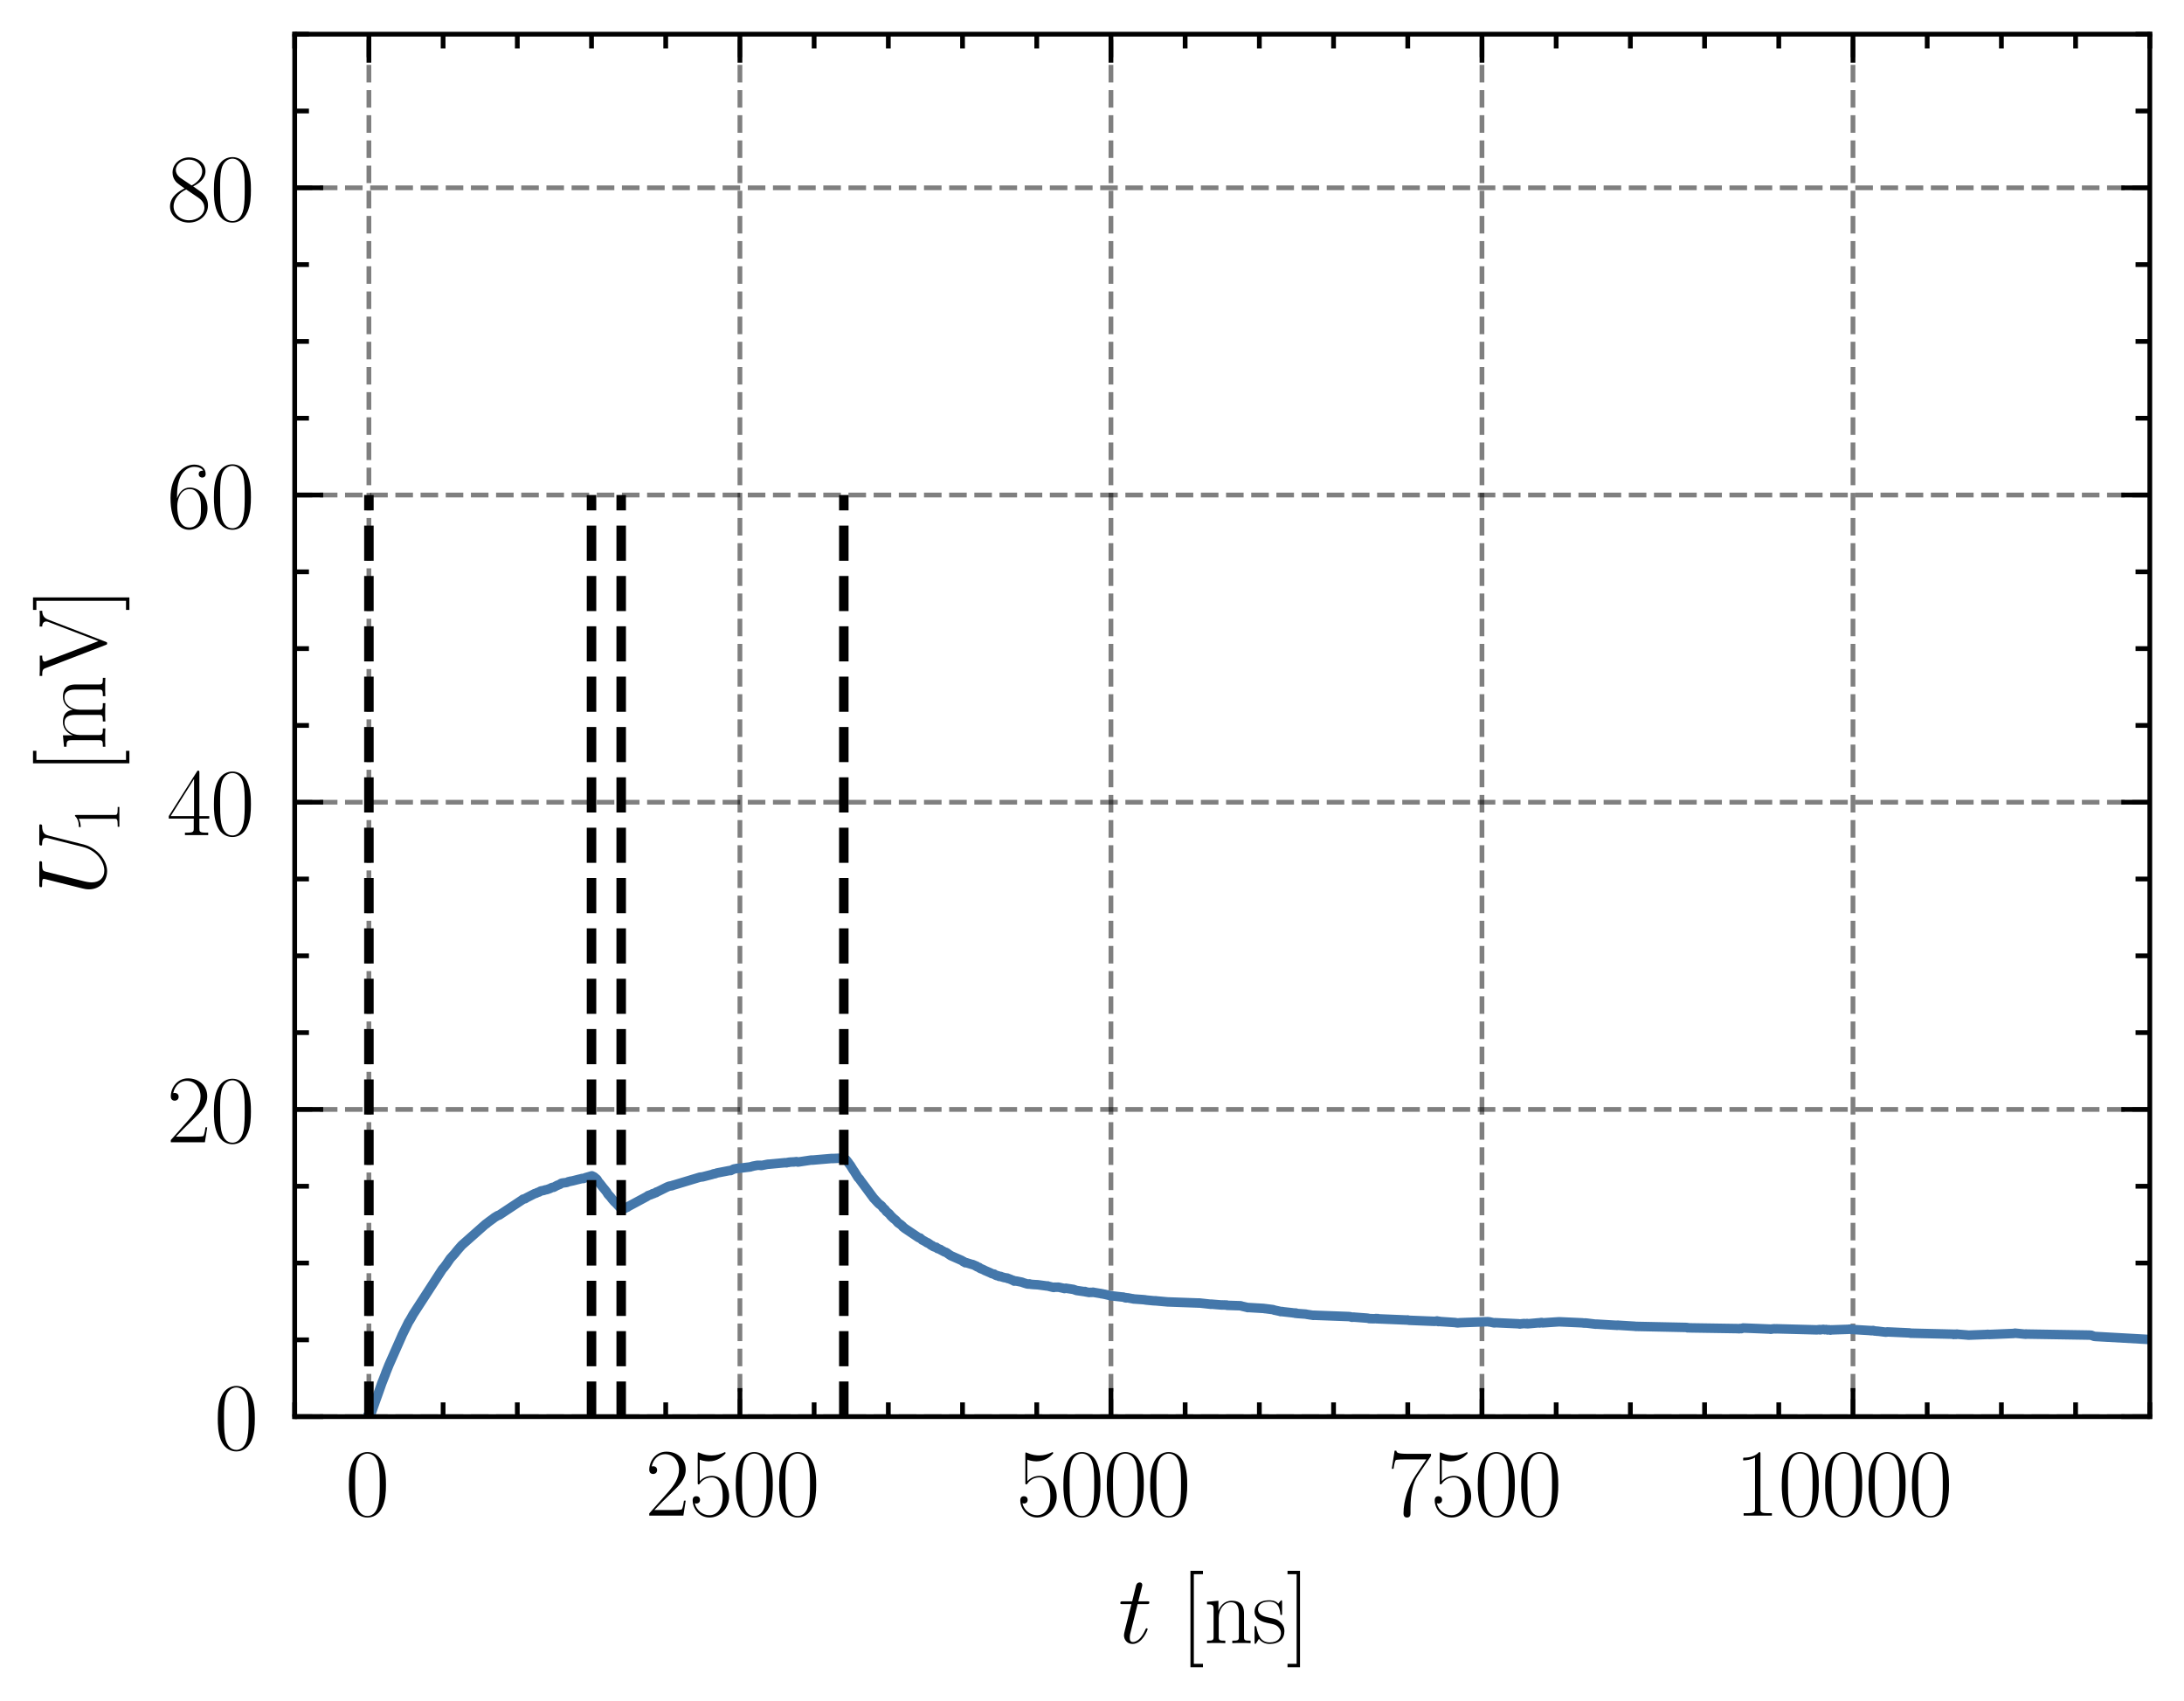 <?xml version="1.0" encoding="utf-8" standalone="no"?>
<!DOCTYPE svg PUBLIC "-//W3C//DTD SVG 1.1//EN"
  "http://www.w3.org/Graphics/SVG/1.1/DTD/svg11.dtd">
<svg xmlns:xlink="http://www.w3.org/1999/xlink" width="229.925pt" height="179.048pt" viewBox="0 0 229.925 179.048" xmlns="http://www.w3.org/2000/svg" version="1.1">
 <defs>
  <style type="text/css">*{stroke-linejoin: round; stroke-linecap: butt}</style>
 </defs>
 <g id="figure_1">
  <g id="patch_1">
   <path d="M 0 179.048 
L 229.925 179.048 
L 229.925 0 
L 0 0 
L 0 179.048 
z
" style="fill: none"/>
  </g>
  <g id="axes_1">
   <g id="patch_2">
    <path d="M 31.025 149.13 
L 226.325 149.13 
L 226.325 3.6 
L 31.025 3.6 
L 31.025 149.13 
z
" style="fill: none"/>
   </g>
   <g id="matplotlib.axis_1">
    <g id="xtick_1">
     <g id="line2d_1">
      <path d="M 38.837 149.13 
L 38.837 3.6 
" clip-path="url(#pae82a6e3d6)" style="fill: none; stroke-dasharray: 1.85,0.8; stroke-dashoffset: 0; stroke: #000000; stroke-opacity: 0.5; stroke-width: 0.5"/>
     </g>
     <g id="line2d_2">
      <defs>
       <path id="m2b0562e95d" d="M 0 0 
L 0 -3 
" style="stroke: #000000; stroke-width: 0.5"/>
      </defs>
      <g>
       <use xlink:href="#m2b0562e95d" x="38.837" y="149.13" style="stroke: #000000; stroke-width: 0.5"/>
      </g>
     </g>
     <g id="line2d_3">
      <defs>
       <path id="mf477c17242" d="M 0 0 
L 0 3 
" style="stroke: #000000; stroke-width: 0.5"/>
      </defs>
      <g>
       <use xlink:href="#mf477c17242" x="38.837" y="3.6" style="stroke: #000000; stroke-width: 0.5"/>
      </g>
     </g>
     <g id="text_1">
      <!-- $\mathdefault{0}$ -->
      <g transform="translate(36.347 159.548) scale(0.1 -0.1)">
       <defs>
        <path id="CMR17-30" d="M 2688 2025 
C 2688 2416 2682 3080 2413 3591 
C 2176 4039 1798 4198 1466 4198 
C 1158 4198 768 4058 525 3597 
C 269 3118 243 2524 243 2025 
C 243 1661 250 1106 448 619 
C 723 -39 1216 -128 1466 -128 
C 1760 -128 2208 -7 2470 600 
C 2662 1042 2688 1559 2688 2025 
z
M 1466 -26 
C 1056 -26 813 325 723 812 
C 653 1188 653 1738 653 2096 
C 653 2588 653 2997 736 3387 
C 858 3929 1216 4096 1466 4096 
C 1728 4096 2067 3923 2189 3400 
C 2272 3036 2278 2607 2278 2096 
C 2278 1680 2278 1169 2202 792 
C 2067 95 1690 -26 1466 -26 
z
" transform="scale(0.016)"/>
       </defs>
       <use xlink:href="#CMR17-30" transform="scale(0.996)"/>
      </g>
     </g>
    </g>
    <g id="xtick_2">
     <g id="line2d_4">
      <path d="M 77.897 149.13 
L 77.897 3.6 
" clip-path="url(#pae82a6e3d6)" style="fill: none; stroke-dasharray: 1.85,0.8; stroke-dashoffset: 0; stroke: #000000; stroke-opacity: 0.5; stroke-width: 0.5"/>
     </g>
     <g id="line2d_5">
      <g>
       <use xlink:href="#m2b0562e95d" x="77.897" y="149.13" style="stroke: #000000; stroke-width: 0.5"/>
      </g>
     </g>
     <g id="line2d_6">
      <g>
       <use xlink:href="#mf477c17242" x="77.897" y="3.6" style="stroke: #000000; stroke-width: 0.5"/>
      </g>
     </g>
     <g id="text_2">
      <!-- $\mathdefault{2500}$ -->
      <g transform="translate(67.935 159.548) scale(0.1 -0.1)">
       <defs>
        <path id="CMR17-32" d="M 2669 989 
L 2554 989 
C 2490 536 2438 459 2413 420 
C 2381 369 1920 369 1830 369 
L 602 369 
C 832 619 1280 1072 1824 1597 
C 2214 1967 2669 2402 2669 3035 
C 2669 3790 2067 4224 1395 4224 
C 691 4224 262 3604 262 3030 
C 262 2780 448 2748 525 2748 
C 589 2748 781 2787 781 3010 
C 781 3207 614 3264 525 3264 
C 486 3264 448 3258 422 3245 
C 544 3790 915 4058 1306 4058 
C 1862 4058 2227 3617 2227 3035 
C 2227 2479 1901 2000 1536 1584 
L 262 146 
L 262 0 
L 2515 0 
L 2669 989 
z
" transform="scale(0.016)"/>
        <path id="CMR17-35" d="M 730 3692 
C 794 3666 1056 3584 1325 3584 
C 1920 3584 2246 3911 2432 4100 
C 2432 4157 2432 4192 2394 4192 
C 2387 4192 2374 4192 2323 4163 
C 2099 4058 1837 3973 1517 3973 
C 1325 3973 1037 3999 723 4139 
C 653 4171 640 4171 634 4171 
C 602 4171 595 4164 595 4037 
L 595 2203 
C 595 2089 595 2057 659 2057 
C 691 2057 704 2070 736 2114 
C 941 2401 1222 2522 1542 2522 
C 1766 2522 2246 2382 2246 1289 
C 2246 1085 2246 715 2054 421 
C 1894 159 1645 25 1370 25 
C 947 25 518 320 403 814 
C 429 807 480 795 506 795 
C 589 795 749 840 749 1038 
C 749 1210 627 1280 506 1280 
C 358 1280 262 1190 262 1011 
C 262 454 704 -128 1382 -128 
C 2042 -128 2669 440 2669 1264 
C 2669 2030 2170 2624 1549 2624 
C 1222 2624 947 2503 730 2274 
L 730 3692 
z
" transform="scale(0.016)"/>
       </defs>
       <use xlink:href="#CMR17-32" transform="scale(0.996)"/>
       <use xlink:href="#CMR17-35" transform="translate(45.69 0) scale(0.996)"/>
       <use xlink:href="#CMR17-30" transform="translate(91.381 0) scale(0.996)"/>
       <use xlink:href="#CMR17-30" transform="translate(137.071 0) scale(0.996)"/>
      </g>
     </g>
    </g>
    <g id="xtick_3">
     <g id="line2d_7">
      <path d="M 116.957 149.13 
L 116.957 3.6 
" clip-path="url(#pae82a6e3d6)" style="fill: none; stroke-dasharray: 1.85,0.8; stroke-dashoffset: 0; stroke: #000000; stroke-opacity: 0.5; stroke-width: 0.5"/>
     </g>
     <g id="line2d_8">
      <g>
       <use xlink:href="#m2b0562e95d" x="116.957" y="149.13" style="stroke: #000000; stroke-width: 0.5"/>
      </g>
     </g>
     <g id="line2d_9">
      <g>
       <use xlink:href="#mf477c17242" x="116.957" y="3.6" style="stroke: #000000; stroke-width: 0.5"/>
      </g>
     </g>
     <g id="text_3">
      <!-- $\mathdefault{5000}$ -->
      <g transform="translate(106.995 159.548) scale(0.1 -0.1)">
       <use xlink:href="#CMR17-35" transform="scale(0.996)"/>
       <use xlink:href="#CMR17-30" transform="translate(45.69 0) scale(0.996)"/>
       <use xlink:href="#CMR17-30" transform="translate(91.381 0) scale(0.996)"/>
       <use xlink:href="#CMR17-30" transform="translate(137.071 0) scale(0.996)"/>
      </g>
     </g>
    </g>
    <g id="xtick_4">
     <g id="line2d_10">
      <path d="M 156.017 149.13 
L 156.017 3.6 
" clip-path="url(#pae82a6e3d6)" style="fill: none; stroke-dasharray: 1.85,0.8; stroke-dashoffset: 0; stroke: #000000; stroke-opacity: 0.5; stroke-width: 0.5"/>
     </g>
     <g id="line2d_11">
      <g>
       <use xlink:href="#m2b0562e95d" x="156.017" y="149.13" style="stroke: #000000; stroke-width: 0.5"/>
      </g>
     </g>
     <g id="line2d_12">
      <g>
       <use xlink:href="#mf477c17242" x="156.017" y="3.6" style="stroke: #000000; stroke-width: 0.5"/>
      </g>
     </g>
     <g id="text_4">
      <!-- $\mathdefault{7500}$ -->
      <g transform="translate(146.055 159.548) scale(0.1 -0.1)">
       <defs>
        <path id="CMR17-37" d="M 2886 3941 
L 2886 4081 
L 1382 4081 
C 634 4081 621 4165 595 4288 
L 480 4288 
L 294 3094 
L 410 3094 
C 429 3215 474 3540 550 3661 
C 589 3712 1062 3712 1171 3712 
L 2579 3712 
L 1869 2661 
C 1395 1954 1069 999 1069 165 
C 1069 89 1069 -128 1299 -128 
C 1530 -128 1530 89 1530 171 
L 1530 465 
C 1530 1508 1709 2196 2003 2636 
L 2886 3941 
z
" transform="scale(0.016)"/>
       </defs>
       <use xlink:href="#CMR17-37" transform="scale(0.996)"/>
       <use xlink:href="#CMR17-35" transform="translate(45.69 0) scale(0.996)"/>
       <use xlink:href="#CMR17-30" transform="translate(91.381 0) scale(0.996)"/>
       <use xlink:href="#CMR17-30" transform="translate(137.071 0) scale(0.996)"/>
      </g>
     </g>
    </g>
    <g id="xtick_5">
     <g id="line2d_13">
      <path d="M 195.077 149.13 
L 195.077 3.6 
" clip-path="url(#pae82a6e3d6)" style="fill: none; stroke-dasharray: 1.85,0.8; stroke-dashoffset: 0; stroke: #000000; stroke-opacity: 0.5; stroke-width: 0.5"/>
     </g>
     <g id="line2d_14">
      <g>
       <use xlink:href="#m2b0562e95d" x="195.077" y="149.13" style="stroke: #000000; stroke-width: 0.5"/>
      </g>
     </g>
     <g id="line2d_15">
      <g>
       <use xlink:href="#mf477c17242" x="195.077" y="3.6" style="stroke: #000000; stroke-width: 0.5"/>
      </g>
     </g>
     <g id="text_5">
      <!-- $\mathdefault{10000}$ -->
      <g transform="translate(182.624 159.548) scale(0.1 -0.1)">
       <defs>
        <path id="CMR17-31" d="M 1702 4058 
C 1702 4192 1696 4192 1606 4192 
C 1357 3916 979 3827 621 3827 
C 602 3827 570 3827 563 3808 
C 557 3795 557 3782 557 3648 
C 755 3648 1088 3686 1344 3839 
L 1344 461 
C 1344 236 1331 160 781 160 
L 589 160 
L 589 0 
C 896 0 1216 0 1523 0 
C 1830 0 2150 0 2458 0 
L 2458 160 
L 2266 160 
C 1715 160 1702 230 1702 458 
L 1702 4058 
z
" transform="scale(0.016)"/>
       </defs>
       <use xlink:href="#CMR17-31" transform="scale(0.996)"/>
       <use xlink:href="#CMR17-30" transform="translate(45.69 0) scale(0.996)"/>
       <use xlink:href="#CMR17-30" transform="translate(91.381 0) scale(0.996)"/>
       <use xlink:href="#CMR17-30" transform="translate(137.071 0) scale(0.996)"/>
       <use xlink:href="#CMR17-30" transform="translate(182.762 0) scale(0.996)"/>
      </g>
     </g>
    </g>
    <g id="xtick_6">
     <g id="line2d_16">
      <defs>
       <path id="m539b365232" d="M 0 0 
L 0 -1.5 
" style="stroke: #000000; stroke-width: 0.5"/>
      </defs>
      <g>
       <use xlink:href="#m539b365232" x="31.025" y="149.13" style="stroke: #000000; stroke-width: 0.5"/>
      </g>
     </g>
     <g id="line2d_17">
      <defs>
       <path id="m5e29999718" d="M 0 0 
L 0 1.5 
" style="stroke: #000000; stroke-width: 0.5"/>
      </defs>
      <g>
       <use xlink:href="#m5e29999718" x="31.025" y="3.6" style="stroke: #000000; stroke-width: 0.5"/>
      </g>
     </g>
    </g>
    <g id="xtick_7">
     <g id="line2d_18">
      <g>
       <use xlink:href="#m539b365232" x="46.649" y="149.13" style="stroke: #000000; stroke-width: 0.5"/>
      </g>
     </g>
     <g id="line2d_19">
      <g>
       <use xlink:href="#m5e29999718" x="46.649" y="3.6" style="stroke: #000000; stroke-width: 0.5"/>
      </g>
     </g>
    </g>
    <g id="xtick_8">
     <g id="line2d_20">
      <g>
       <use xlink:href="#m539b365232" x="54.461" y="149.13" style="stroke: #000000; stroke-width: 0.5"/>
      </g>
     </g>
     <g id="line2d_21">
      <g>
       <use xlink:href="#m5e29999718" x="54.461" y="3.6" style="stroke: #000000; stroke-width: 0.5"/>
      </g>
     </g>
    </g>
    <g id="xtick_9">
     <g id="line2d_22">
      <g>
       <use xlink:href="#m539b365232" x="62.273" y="149.13" style="stroke: #000000; stroke-width: 0.5"/>
      </g>
     </g>
     <g id="line2d_23">
      <g>
       <use xlink:href="#m5e29999718" x="62.273" y="3.6" style="stroke: #000000; stroke-width: 0.5"/>
      </g>
     </g>
    </g>
    <g id="xtick_10">
     <g id="line2d_24">
      <g>
       <use xlink:href="#m539b365232" x="70.085" y="149.13" style="stroke: #000000; stroke-width: 0.5"/>
      </g>
     </g>
     <g id="line2d_25">
      <g>
       <use xlink:href="#m5e29999718" x="70.085" y="3.6" style="stroke: #000000; stroke-width: 0.5"/>
      </g>
     </g>
    </g>
    <g id="xtick_11">
     <g id="line2d_26">
      <g>
       <use xlink:href="#m539b365232" x="85.709" y="149.13" style="stroke: #000000; stroke-width: 0.5"/>
      </g>
     </g>
     <g id="line2d_27">
      <g>
       <use xlink:href="#m5e29999718" x="85.709" y="3.6" style="stroke: #000000; stroke-width: 0.5"/>
      </g>
     </g>
    </g>
    <g id="xtick_12">
     <g id="line2d_28">
      <g>
       <use xlink:href="#m539b365232" x="93.521" y="149.13" style="stroke: #000000; stroke-width: 0.5"/>
      </g>
     </g>
     <g id="line2d_29">
      <g>
       <use xlink:href="#m5e29999718" x="93.521" y="3.6" style="stroke: #000000; stroke-width: 0.5"/>
      </g>
     </g>
    </g>
    <g id="xtick_13">
     <g id="line2d_30">
      <g>
       <use xlink:href="#m539b365232" x="101.333" y="149.13" style="stroke: #000000; stroke-width: 0.5"/>
      </g>
     </g>
     <g id="line2d_31">
      <g>
       <use xlink:href="#m5e29999718" x="101.333" y="3.6" style="stroke: #000000; stroke-width: 0.5"/>
      </g>
     </g>
    </g>
    <g id="xtick_14">
     <g id="line2d_32">
      <g>
       <use xlink:href="#m539b365232" x="109.145" y="149.13" style="stroke: #000000; stroke-width: 0.5"/>
      </g>
     </g>
     <g id="line2d_33">
      <g>
       <use xlink:href="#m5e29999718" x="109.145" y="3.6" style="stroke: #000000; stroke-width: 0.5"/>
      </g>
     </g>
    </g>
    <g id="xtick_15">
     <g id="line2d_34">
      <g>
       <use xlink:href="#m539b365232" x="124.769" y="149.13" style="stroke: #000000; stroke-width: 0.5"/>
      </g>
     </g>
     <g id="line2d_35">
      <g>
       <use xlink:href="#m5e29999718" x="124.769" y="3.6" style="stroke: #000000; stroke-width: 0.5"/>
      </g>
     </g>
    </g>
    <g id="xtick_16">
     <g id="line2d_36">
      <g>
       <use xlink:href="#m539b365232" x="132.581" y="149.13" style="stroke: #000000; stroke-width: 0.5"/>
      </g>
     </g>
     <g id="line2d_37">
      <g>
       <use xlink:href="#m5e29999718" x="132.581" y="3.6" style="stroke: #000000; stroke-width: 0.5"/>
      </g>
     </g>
    </g>
    <g id="xtick_17">
     <g id="line2d_38">
      <g>
       <use xlink:href="#m539b365232" x="140.393" y="149.13" style="stroke: #000000; stroke-width: 0.5"/>
      </g>
     </g>
     <g id="line2d_39">
      <g>
       <use xlink:href="#m5e29999718" x="140.393" y="3.6" style="stroke: #000000; stroke-width: 0.5"/>
      </g>
     </g>
    </g>
    <g id="xtick_18">
     <g id="line2d_40">
      <g>
       <use xlink:href="#m539b365232" x="148.205" y="149.13" style="stroke: #000000; stroke-width: 0.5"/>
      </g>
     </g>
     <g id="line2d_41">
      <g>
       <use xlink:href="#m5e29999718" x="148.205" y="3.6" style="stroke: #000000; stroke-width: 0.5"/>
      </g>
     </g>
    </g>
    <g id="xtick_19">
     <g id="line2d_42">
      <g>
       <use xlink:href="#m539b365232" x="163.829" y="149.13" style="stroke: #000000; stroke-width: 0.5"/>
      </g>
     </g>
     <g id="line2d_43">
      <g>
       <use xlink:href="#m5e29999718" x="163.829" y="3.6" style="stroke: #000000; stroke-width: 0.5"/>
      </g>
     </g>
    </g>
    <g id="xtick_20">
     <g id="line2d_44">
      <g>
       <use xlink:href="#m539b365232" x="171.641" y="149.13" style="stroke: #000000; stroke-width: 0.5"/>
      </g>
     </g>
     <g id="line2d_45">
      <g>
       <use xlink:href="#m5e29999718" x="171.641" y="3.6" style="stroke: #000000; stroke-width: 0.5"/>
      </g>
     </g>
    </g>
    <g id="xtick_21">
     <g id="line2d_46">
      <g>
       <use xlink:href="#m539b365232" x="179.453" y="149.13" style="stroke: #000000; stroke-width: 0.5"/>
      </g>
     </g>
     <g id="line2d_47">
      <g>
       <use xlink:href="#m5e29999718" x="179.453" y="3.6" style="stroke: #000000; stroke-width: 0.5"/>
      </g>
     </g>
    </g>
    <g id="xtick_22">
     <g id="line2d_48">
      <g>
       <use xlink:href="#m539b365232" x="187.265" y="149.13" style="stroke: #000000; stroke-width: 0.5"/>
      </g>
     </g>
     <g id="line2d_49">
      <g>
       <use xlink:href="#m5e29999718" x="187.265" y="3.6" style="stroke: #000000; stroke-width: 0.5"/>
      </g>
     </g>
    </g>
    <g id="xtick_23">
     <g id="line2d_50">
      <g>
       <use xlink:href="#m539b365232" x="202.889" y="149.13" style="stroke: #000000; stroke-width: 0.5"/>
      </g>
     </g>
     <g id="line2d_51">
      <g>
       <use xlink:href="#m5e29999718" x="202.889" y="3.6" style="stroke: #000000; stroke-width: 0.5"/>
      </g>
     </g>
    </g>
    <g id="xtick_24">
     <g id="line2d_52">
      <g>
       <use xlink:href="#m539b365232" x="210.701" y="149.13" style="stroke: #000000; stroke-width: 0.5"/>
      </g>
     </g>
     <g id="line2d_53">
      <g>
       <use xlink:href="#m5e29999718" x="210.701" y="3.6" style="stroke: #000000; stroke-width: 0.5"/>
      </g>
     </g>
    </g>
    <g id="xtick_25">
     <g id="line2d_54">
      <g>
       <use xlink:href="#m539b365232" x="218.513" y="149.13" style="stroke: #000000; stroke-width: 0.5"/>
      </g>
     </g>
     <g id="line2d_55">
      <g>
       <use xlink:href="#m5e29999718" x="218.513" y="3.6" style="stroke: #000000; stroke-width: 0.5"/>
      </g>
     </g>
    </g>
    <g id="xtick_26">
     <g id="line2d_56">
      <g>
       <use xlink:href="#m539b365232" x="226.325" y="149.13" style="stroke: #000000; stroke-width: 0.5"/>
      </g>
     </g>
     <g id="line2d_57">
      <g>
       <use xlink:href="#m5e29999718" x="226.325" y="3.6" style="stroke: #000000; stroke-width: 0.5"/>
      </g>
     </g>
    </g>
    <g id="text_6">
     <!-- $t$ [ns] -->
     <g transform="translate(117.716 172.958) scale(0.1 -0.1)">
      <defs>
       <path id="CMMI12-74" d="M 1286 2566 
L 1875 2566 
C 1997 2566 2061 2566 2061 2681 
C 2061 2752 2022 2752 1894 2752 
L 1331 2752 
L 1568 3692 
C 1594 3781 1594 3794 1594 3840 
C 1594 3943 1510 4000 1427 4000 
C 1376 4000 1229 3981 1178 3775 
L 928 2752 
L 326 2752 
C 198 2752 141 2752 141 2630 
C 141 2566 186 2566 307 2566 
L 877 2566 
L 454 881 
C 403 658 384 594 384 511 
C 384 211 595 -64 954 -64 
C 1600 -64 1946 868 1946 912 
C 1946 951 1920 970 1882 970 
C 1869 970 1843 970 1830 944 
C 1824 938 1818 931 1773 829 
C 1638 511 1344 64 973 64 
C 781 64 768 224 768 364 
C 768 370 768 492 787 568 
L 1286 2566 
z
" transform="scale(0.016)"/>
       <path id="CMR17-5b" d="M 1504 -1600 
L 1504 -1377 
L 902 -1377 
L 902 4544 
L 1504 4544 
L 1504 4767 
L 678 4767 
L 678 -1600 
L 1504 -1600 
z
" transform="scale(0.016)"/>
       <path id="CMR17-6e" d="M 2656 1933 
C 2656 2259 2592 2790 1837 2790 
C 1331 2790 1069 2400 973 2144 
L 966 2144 
L 966 2790 
L 211 2720 
L 211 2554 
C 589 2554 646 2515 646 2208 
L 646 428 
C 646 184 621 153 211 153 
L 211 -13 
C 365 0 646 0 813 0 
C 979 0 1267 0 1421 -13 
L 1421 153 
C 1011 153 986 178 986 428 
L 986 1658 
C 986 2247 1344 2688 1792 2688 
C 2266 2688 2317 2266 2317 1958 
L 2317 428 
C 2317 184 2291 153 1882 153 
L 1882 -13 
C 2035 0 2317 0 2483 0 
C 2650 0 2938 0 3091 -13 
L 3091 153 
C 2682 153 2656 178 2656 428 
L 2656 1933 
z
" transform="scale(0.016)"/>
       <path id="CMR17-73" d="M 1978 2697 
C 1978 2813 1971 2819 1933 2819 
C 1907 2819 1901 2813 1824 2717 
C 1805 2691 1747 2626 1728 2601 
C 1523 2819 1235 2819 1126 2819 
C 416 2819 160 2447 160 2076 
C 160 1498 813 1365 998 1325 
C 1402 1243 1542 1217 1677 1101 
C 1760 1025 1901 884 1901 654 
C 1901 384 1747 38 1158 38 
C 602 38 403 460 288 1021 
C 269 1110 269 1117 218 1117 
C 166 1117 160 1110 160 983 
L 160 63 
C 160 -51 166 -58 205 -58 
C 237 -58 243 -51 275 0 
C 314 57 410 211 448 276 
C 576 103 800 -64 1158 -64 
C 1792 -64 2131 283 2131 784 
C 2131 1112 1958 1285 1875 1362 
C 1683 1561 1459 1606 1190 1657 
C 838 1735 390 1825 390 2217 
C 390 2383 480 2737 1126 2737 
C 1811 2737 1850 2094 1862 1888 
C 1869 1856 1901 1849 1920 1849 
C 1978 1849 1978 1869 1978 1978 
L 1978 2697 
z
" transform="scale(0.016)"/>
       <path id="CMR17-5d" d="M 915 4767 
L 90 4767 
L 90 4544 
L 691 4544 
L 691 -1377 
L 90 -1377 
L 90 -1600 
L 915 -1600 
L 915 4767 
z
" transform="scale(0.016)"/>
      </defs>
      <use xlink:href="#CMMI12-74" transform="scale(0.996)"/>
      <use xlink:href="#CMR17-5b" transform="translate(65.302 0) scale(0.996)"/>
      <use xlink:href="#CMR17-6e" transform="translate(90.173 0) scale(0.996)"/>
      <use xlink:href="#CMR17-73" transform="translate(141.069 0) scale(0.996)"/>
      <use xlink:href="#CMR17-5d" transform="translate(176.87 0) scale(0.996)"/>
     </g>
    </g>
   </g>
   <g id="matplotlib.axis_2">
    <g id="ytick_1">
     <g id="line2d_58">
      <path d="M 31.025 149.13 
L 226.325 149.13 
" clip-path="url(#pae82a6e3d6)" style="fill: none; stroke-dasharray: 1.85,0.8; stroke-dashoffset: 0; stroke: #000000; stroke-opacity: 0.5; stroke-width: 0.5"/>
     </g>
     <g id="line2d_59">
      <defs>
       <path id="m7f8131b3df" d="M 0 0 
L 3 0 
" style="stroke: #000000; stroke-width: 0.5"/>
      </defs>
      <g>
       <use xlink:href="#m7f8131b3df" x="31.025" y="149.13" style="stroke: #000000; stroke-width: 0.5"/>
      </g>
     </g>
     <g id="line2d_60">
      <defs>
       <path id="m9109025ec6" d="M 0 0 
L -3 0 
" style="stroke: #000000; stroke-width: 0.5"/>
      </defs>
      <g>
       <use xlink:href="#m9109025ec6" x="226.325" y="149.13" style="stroke: #000000; stroke-width: 0.5"/>
      </g>
     </g>
     <g id="text_7">
      <!-- $\mathdefault{0}$ -->
      <g transform="translate(22.544 152.589) scale(0.1 -0.1)">
       <use xlink:href="#CMR17-30" transform="scale(0.996)"/>
      </g>
     </g>
    </g>
    <g id="ytick_2">
     <g id="line2d_61">
      <path d="M 31.025 116.79 
L 226.325 116.79 
" clip-path="url(#pae82a6e3d6)" style="fill: none; stroke-dasharray: 1.85,0.8; stroke-dashoffset: 0; stroke: #000000; stroke-opacity: 0.5; stroke-width: 0.5"/>
     </g>
     <g id="line2d_62">
      <g>
       <use xlink:href="#m7f8131b3df" x="31.025" y="116.79" style="stroke: #000000; stroke-width: 0.5"/>
      </g>
     </g>
     <g id="line2d_63">
      <g>
       <use xlink:href="#m9109025ec6" x="226.325" y="116.79" style="stroke: #000000; stroke-width: 0.5"/>
      </g>
     </g>
     <g id="text_8">
      <!-- $\mathdefault{20}$ -->
      <g transform="translate(17.563 120.249) scale(0.1 -0.1)">
       <use xlink:href="#CMR17-32" transform="scale(0.996)"/>
       <use xlink:href="#CMR17-30" transform="translate(45.69 0) scale(0.996)"/>
      </g>
     </g>
    </g>
    <g id="ytick_3">
     <g id="line2d_64">
      <path d="M 31.025 84.45 
L 226.325 84.45 
" clip-path="url(#pae82a6e3d6)" style="fill: none; stroke-dasharray: 1.85,0.8; stroke-dashoffset: 0; stroke: #000000; stroke-opacity: 0.5; stroke-width: 0.5"/>
     </g>
     <g id="line2d_65">
      <g>
       <use xlink:href="#m7f8131b3df" x="31.025" y="84.45" style="stroke: #000000; stroke-width: 0.5"/>
      </g>
     </g>
     <g id="line2d_66">
      <g>
       <use xlink:href="#m9109025ec6" x="226.325" y="84.45" style="stroke: #000000; stroke-width: 0.5"/>
      </g>
     </g>
     <g id="text_9">
      <!-- $\mathdefault{40}$ -->
      <g transform="translate(17.563 87.909) scale(0.1 -0.1)">
       <defs>
        <path id="CMR17-34" d="M 2150 4122 
C 2150 4256 2144 4256 2029 4256 
L 128 1254 
L 128 1088 
L 1779 1088 
L 1779 457 
C 1779 224 1766 160 1318 160 
L 1197 160 
L 1197 0 
C 1402 0 1747 0 1965 0 
C 2182 0 2528 0 2733 0 
L 2733 160 
L 2611 160 
C 2163 160 2150 224 2150 457 
L 2150 1088 
L 2803 1088 
L 2803 1254 
L 2150 1254 
L 2150 4122 
z
M 1798 3703 
L 1798 1254 
L 256 1254 
L 1798 3703 
z
" transform="scale(0.016)"/>
       </defs>
       <use xlink:href="#CMR17-34" transform="scale(0.996)"/>
       <use xlink:href="#CMR17-30" transform="translate(45.69 0) scale(0.996)"/>
      </g>
     </g>
    </g>
    <g id="ytick_4">
     <g id="line2d_67">
      <path d="M 31.025 52.11 
L 226.325 52.11 
" clip-path="url(#pae82a6e3d6)" style="fill: none; stroke-dasharray: 1.85,0.8; stroke-dashoffset: 0; stroke: #000000; stroke-opacity: 0.5; stroke-width: 0.5"/>
     </g>
     <g id="line2d_68">
      <g>
       <use xlink:href="#m7f8131b3df" x="31.025" y="52.11" style="stroke: #000000; stroke-width: 0.5"/>
      </g>
     </g>
     <g id="line2d_69">
      <g>
       <use xlink:href="#m9109025ec6" x="226.325" y="52.11" style="stroke: #000000; stroke-width: 0.5"/>
      </g>
     </g>
     <g id="text_10">
      <!-- $\mathdefault{60}$ -->
      <g transform="translate(17.563 55.569) scale(0.1 -0.1)">
       <defs>
        <path id="CMR17-36" d="M 678 2176 
C 678 3690 1395 4032 1811 4032 
C 1946 4032 2272 4009 2400 3776 
C 2298 3776 2106 3776 2106 3553 
C 2106 3381 2246 3323 2336 3323 
C 2394 3323 2566 3348 2566 3560 
C 2566 3954 2246 4179 1805 4179 
C 1043 4179 243 3390 243 1984 
C 243 253 966 -128 1478 -128 
C 2099 -128 2688 427 2688 1283 
C 2688 2081 2170 2662 1517 2662 
C 1126 2662 838 2407 678 1960 
L 678 2176 
z
M 1478 25 
C 691 25 691 1200 691 1436 
C 691 1896 909 2560 1504 2560 
C 1613 2560 1926 2560 2138 2120 
C 2253 1870 2253 1609 2253 1289 
C 2253 944 2253 690 2118 434 
C 1978 171 1773 25 1478 25 
z
" transform="scale(0.016)"/>
       </defs>
       <use xlink:href="#CMR17-36" transform="scale(0.996)"/>
       <use xlink:href="#CMR17-30" transform="translate(45.69 0) scale(0.996)"/>
      </g>
     </g>
    </g>
    <g id="ytick_5">
     <g id="line2d_70">
      <path d="M 31.025 19.77 
L 226.325 19.77 
" clip-path="url(#pae82a6e3d6)" style="fill: none; stroke-dasharray: 1.85,0.8; stroke-dashoffset: 0; stroke: #000000; stroke-opacity: 0.5; stroke-width: 0.5"/>
     </g>
     <g id="line2d_71">
      <g>
       <use xlink:href="#m7f8131b3df" x="31.025" y="19.77" style="stroke: #000000; stroke-width: 0.5"/>
      </g>
     </g>
     <g id="line2d_72">
      <g>
       <use xlink:href="#m9109025ec6" x="226.325" y="19.77" style="stroke: #000000; stroke-width: 0.5"/>
      </g>
     </g>
     <g id="text_11">
      <!-- $\mathdefault{80}$ -->
      <g transform="translate(17.563 23.229) scale(0.1 -0.1)">
       <defs>
        <path id="CMR17-38" d="M 1741 2264 
C 2144 2467 2554 2773 2554 3263 
C 2554 3841 1990 4179 1472 4179 
C 890 4179 378 3759 378 3180 
C 378 3021 416 2747 666 2505 
C 730 2442 998 2251 1171 2130 
C 883 1983 211 1634 211 934 
C 211 279 838 -128 1459 -128 
C 2144 -128 2720 362 2720 1010 
C 2720 1590 2330 1857 2074 2029 
L 1741 2264 
z
M 902 2822 
C 851 2854 595 3051 595 3351 
C 595 3739 998 4032 1459 4032 
C 1965 4032 2336 3676 2336 3262 
C 2336 2669 1670 2331 1638 2331 
C 1632 2331 1626 2331 1574 2370 
L 902 2822 
z
M 2080 1519 
C 2176 1449 2483 1240 2483 851 
C 2483 381 2010 25 1472 25 
C 890 25 448 438 448 940 
C 448 1443 838 1862 1280 2060 
L 2080 1519 
z
" transform="scale(0.016)"/>
       </defs>
       <use xlink:href="#CMR17-38" transform="scale(0.996)"/>
       <use xlink:href="#CMR17-30" transform="translate(45.69 0) scale(0.996)"/>
      </g>
     </g>
    </g>
    <g id="ytick_6">
     <g id="line2d_73">
      <defs>
       <path id="m56358690f2" d="M 0 0 
L 1.5 0 
" style="stroke: #000000; stroke-width: 0.5"/>
      </defs>
      <g>
       <use xlink:href="#m56358690f2" x="31.025" y="141.045" style="stroke: #000000; stroke-width: 0.5"/>
      </g>
     </g>
     <g id="line2d_74">
      <defs>
       <path id="m681ee8934b" d="M 0 0 
L -1.5 0 
" style="stroke: #000000; stroke-width: 0.5"/>
      </defs>
      <g>
       <use xlink:href="#m681ee8934b" x="226.325" y="141.045" style="stroke: #000000; stroke-width: 0.5"/>
      </g>
     </g>
    </g>
    <g id="ytick_7">
     <g id="line2d_75">
      <g>
       <use xlink:href="#m56358690f2" x="31.025" y="132.96" style="stroke: #000000; stroke-width: 0.5"/>
      </g>
     </g>
     <g id="line2d_76">
      <g>
       <use xlink:href="#m681ee8934b" x="226.325" y="132.96" style="stroke: #000000; stroke-width: 0.5"/>
      </g>
     </g>
    </g>
    <g id="ytick_8">
     <g id="line2d_77">
      <g>
       <use xlink:href="#m56358690f2" x="31.025" y="124.875" style="stroke: #000000; stroke-width: 0.5"/>
      </g>
     </g>
     <g id="line2d_78">
      <g>
       <use xlink:href="#m681ee8934b" x="226.325" y="124.875" style="stroke: #000000; stroke-width: 0.5"/>
      </g>
     </g>
    </g>
    <g id="ytick_9">
     <g id="line2d_79">
      <g>
       <use xlink:href="#m56358690f2" x="31.025" y="108.705" style="stroke: #000000; stroke-width: 0.5"/>
      </g>
     </g>
     <g id="line2d_80">
      <g>
       <use xlink:href="#m681ee8934b" x="226.325" y="108.705" style="stroke: #000000; stroke-width: 0.5"/>
      </g>
     </g>
    </g>
    <g id="ytick_10">
     <g id="line2d_81">
      <g>
       <use xlink:href="#m56358690f2" x="31.025" y="100.62" style="stroke: #000000; stroke-width: 0.5"/>
      </g>
     </g>
     <g id="line2d_82">
      <g>
       <use xlink:href="#m681ee8934b" x="226.325" y="100.62" style="stroke: #000000; stroke-width: 0.5"/>
      </g>
     </g>
    </g>
    <g id="ytick_11">
     <g id="line2d_83">
      <g>
       <use xlink:href="#m56358690f2" x="31.025" y="92.535" style="stroke: #000000; stroke-width: 0.5"/>
      </g>
     </g>
     <g id="line2d_84">
      <g>
       <use xlink:href="#m681ee8934b" x="226.325" y="92.535" style="stroke: #000000; stroke-width: 0.5"/>
      </g>
     </g>
    </g>
    <g id="ytick_12">
     <g id="line2d_85">
      <g>
       <use xlink:href="#m56358690f2" x="31.025" y="76.365" style="stroke: #000000; stroke-width: 0.5"/>
      </g>
     </g>
     <g id="line2d_86">
      <g>
       <use xlink:href="#m681ee8934b" x="226.325" y="76.365" style="stroke: #000000; stroke-width: 0.5"/>
      </g>
     </g>
    </g>
    <g id="ytick_13">
     <g id="line2d_87">
      <g>
       <use xlink:href="#m56358690f2" x="31.025" y="68.28" style="stroke: #000000; stroke-width: 0.5"/>
      </g>
     </g>
     <g id="line2d_88">
      <g>
       <use xlink:href="#m681ee8934b" x="226.325" y="68.28" style="stroke: #000000; stroke-width: 0.5"/>
      </g>
     </g>
    </g>
    <g id="ytick_14">
     <g id="line2d_89">
      <g>
       <use xlink:href="#m56358690f2" x="31.025" y="60.195" style="stroke: #000000; stroke-width: 0.5"/>
      </g>
     </g>
     <g id="line2d_90">
      <g>
       <use xlink:href="#m681ee8934b" x="226.325" y="60.195" style="stroke: #000000; stroke-width: 0.5"/>
      </g>
     </g>
    </g>
    <g id="ytick_15">
     <g id="line2d_91">
      <g>
       <use xlink:href="#m56358690f2" x="31.025" y="44.025" style="stroke: #000000; stroke-width: 0.5"/>
      </g>
     </g>
     <g id="line2d_92">
      <g>
       <use xlink:href="#m681ee8934b" x="226.325" y="44.025" style="stroke: #000000; stroke-width: 0.5"/>
      </g>
     </g>
    </g>
    <g id="ytick_16">
     <g id="line2d_93">
      <g>
       <use xlink:href="#m56358690f2" x="31.025" y="35.94" style="stroke: #000000; stroke-width: 0.5"/>
      </g>
     </g>
     <g id="line2d_94">
      <g>
       <use xlink:href="#m681ee8934b" x="226.325" y="35.94" style="stroke: #000000; stroke-width: 0.5"/>
      </g>
     </g>
    </g>
    <g id="ytick_17">
     <g id="line2d_95">
      <g>
       <use xlink:href="#m56358690f2" x="31.025" y="27.855" style="stroke: #000000; stroke-width: 0.5"/>
      </g>
     </g>
     <g id="line2d_96">
      <g>
       <use xlink:href="#m681ee8934b" x="226.325" y="27.855" style="stroke: #000000; stroke-width: 0.5"/>
      </g>
     </g>
    </g>
    <g id="ytick_18">
     <g id="line2d_97">
      <g>
       <use xlink:href="#m56358690f2" x="31.025" y="11.685" style="stroke: #000000; stroke-width: 0.5"/>
      </g>
     </g>
     <g id="line2d_98">
      <g>
       <use xlink:href="#m681ee8934b" x="226.325" y="11.685" style="stroke: #000000; stroke-width: 0.5"/>
      </g>
     </g>
    </g>
    <g id="ytick_19">
     <g id="line2d_99">
      <g>
       <use xlink:href="#m56358690f2" x="31.025" y="3.6" style="stroke: #000000; stroke-width: 0.5"/>
      </g>
     </g>
     <g id="line2d_100">
      <g>
       <use xlink:href="#m681ee8934b" x="226.325" y="3.6" style="stroke: #000000; stroke-width: 0.5"/>
      </g>
     </g>
    </g>
    <g id="text_12">
     <!-- $U_1$ [mV] -->
     <g transform="translate(11.072 94.316) rotate(-90) scale(0.1 -0.1)">
      <defs>
       <path id="CMMI12-55" d="M 3238 1474 
C 3014 581 2272 57 1670 57 
C 1210 57 896 363 896 891 
C 896 916 896 1107 966 1387 
L 1594 3887 
C 1651 4103 1664 4167 2118 4167 
C 2234 4167 2298 4167 2298 4282 
C 2298 4352 2240 4352 2202 4352 
C 2086 4352 1952 4352 1830 4352 
L 1075 4352 
C 954 4352 819 4352 698 4352 
C 653 4352 576 4352 576 4231 
C 576 4167 621 4167 742 4167 
C 1126 4167 1126 4116 1126 4046 
C 1126 4008 1082 3824 1050 3715 
L 493 1488 
C 474 1418 435 1246 435 1075 
C 435 374 941 -128 1638 -128 
C 2285 -128 3002 384 3328 1197 
C 3373 1305 3430 1530 3469 1702 
C 3533 1933 3667 2496 3712 2662 
L 3955 3623 
C 4038 3956 4090 4167 4653 4167 
C 4704 4173 4730 4224 4730 4282 
C 4730 4352 4672 4352 4646 4352 
C 4557 4352 4442 4352 4352 4352 
L 4051 4352 
C 3654 4352 3450 4352 3443 4352 
C 3405 4352 3328 4352 3328 4231 
C 3328 4167 3379 4167 3424 4167 
C 3808 4167 3834 4020 3834 3905 
C 3834 3848 3834 3828 3808 3739 
L 3238 1474 
z
" transform="scale(0.016)"/>
       <path id="CMR17-6d" d="M 4326 1933 
C 4326 2252 4269 2790 3507 2790 
C 3072 2790 2771 2496 2656 2151 
L 2650 2151 
C 2573 2676 2195 2790 1837 2790 
C 1331 2790 1069 2400 973 2144 
L 966 2144 
L 966 2790 
L 211 2720 
L 211 2554 
C 589 2554 646 2515 646 2208 
L 646 428 
C 646 184 621 153 211 153 
L 211 -13 
C 365 0 646 0 813 0 
C 979 0 1267 0 1421 -13 
L 1421 153 
C 1011 153 986 178 986 428 
L 986 1658 
C 986 2247 1344 2688 1792 2688 
C 2266 2688 2317 2266 2317 1958 
L 2317 428 
C 2317 184 2291 153 1882 153 
L 1882 -13 
C 2035 0 2317 0 2483 0 
C 2650 0 2938 0 3091 -13 
L 3091 153 
C 2682 153 2656 178 2656 428 
L 2656 1658 
C 2656 2247 3014 2688 3462 2688 
C 3936 2688 3987 2266 3987 1958 
L 3987 428 
C 3987 184 3962 153 3552 153 
L 3552 -13 
C 3706 0 3987 0 4154 0 
C 4320 0 4608 0 4762 -13 
L 4762 153 
C 4352 153 4326 178 4326 428 
L 4326 1933 
z
" transform="scale(0.016)"/>
       <path id="CMR17-56" d="M 3776 3745 
C 3834 3886 3936 4160 4365 4160 
L 4365 4332 
C 4218 4319 4051 4319 3891 4319 
C 3738 4319 3475 4319 3328 4332 
L 3328 4160 
C 3648 4160 3661 3936 3661 3898 
C 3661 3827 3642 3783 3622 3732 
L 2362 446 
L 1043 3886 
C 1024 3931 1011 3963 1011 3994 
C 1011 4160 1267 4160 1402 4160 
L 1402 4319 
C 1197 4319 896 4319 685 4319 
C 518 4319 218 4319 64 4332 
L 64 4160 
C 435 4160 506 4135 582 3931 
L 2106 -26 
C 2138 -115 2144 -128 2214 -128 
C 2285 -128 2291 -115 2323 -26 
L 3776 3745 
z
" transform="scale(0.016)"/>
      </defs>
      <use xlink:href="#CMMI12-55" transform="scale(0.996)"/>
      <use xlink:href="#CMR17-31" transform="translate(66.252 -14.944) scale(0.697)"/>
      <use xlink:href="#CMR17-5b" transform="translate(128.809 0) scale(0.996)"/>
      <use xlink:href="#CMR17-6d" transform="translate(153.68 0) scale(0.996)"/>
      <use xlink:href="#CMR17-56" transform="translate(230.6 0) scale(0.996)"/>
      <use xlink:href="#CMR17-5d" transform="translate(299.672 0) scale(0.996)"/>
     </g>
    </g>
   </g>
   <g id="line2d_101">
    <path d="M 38.837 149.128 
L 38.956 149.103 
L 38.958 149.101 
L 39.509 147.543 
L 39.765 146.833 
L 39.948 146.318 
L 40.189 145.63 
L 40.575 144.648 
L 40.628 144.49 
L 40.947 143.697 
L 42.286 140.671 
L 42.287 140.671 
L 42.331 140.558 
L 42.821 139.57 
L 43.01 139.184 
L 43.135 138.992 
L 43.307 138.697 
L 43.495 138.36 
L 46.502 133.721 
L 46.587 133.595 
L 46.749 133.413 
L 47.001 133.078 
L 47.407 132.485 
L 47.916 131.921 
L 48.054 131.737 
L 48.055 131.74 
L 48.232 131.525 
L 48.615 131.09 
L 51.155 128.84 
L 51.157 128.842 
L 51.205 128.831 
L 51.243 128.777 
L 51.247 128.779 
L 51.496 128.588 
L 51.901 128.295 
L 52.055 128.173 
L 52.263 128.046 
L 52.416 127.954 
L 52.54 127.925 
L 55.047 126.264 
L 55.05 126.268 
L 55.063 126.239 
L 55.149 126.218 
L 55.282 126.189 
L 55.285 126.183 
L 55.421 126.096 
L 56.297 125.649 
L 56.3 125.654 
L 56.41 125.622 
L 56.585 125.536 
L 56.735 125.486 
L 56.738 125.491 
L 56.933 125.374 
L 57.235 125.319 
L 57.392 125.265 
L 57.577 125.228 
L 57.77 125.163 
L 57.903 125.113 
L 58.136 124.998 
L 58.253 124.988 
L 58.258 124.994 
L 58.363 124.948 
L 58.631 124.798 
L 58.633 124.801 
L 58.73 124.762 
L 58.691 124.766 
L 58.733 124.756 
L 58.899 124.694 
L 58.956 124.672 
L 58.992 124.629 
L 59.122 124.553 
L 59.309 124.524 
L 59.594 124.49 
L 59.706 124.465 
L 59.711 124.461 
L 59.839 124.398 
L 59.847 124.405 
L 59.927 124.389 
L 59.861 124.398 
L 59.953 124.375 
L 60.061 124.343 
L 60.077 124.355 
L 60.255 124.313 
L 60.256 124.317 
L 60.859 124.165 
L 61.264 124.067 
L 61.269 124.06 
L 61.422 124.064 
L 61.656 123.969 
L 62.156 123.825 
L 62.306 123.779 
L 62.531 123.883 
L 62.839 124.145 
L 63.04 124.478 
L 63.055 124.476 
L 63.13 124.556 
L 63.587 125.142 
L 63.59 125.135 
L 63.862 125.477 
L 64.008 125.713 
L 64.298 126.034 
L 64.433 126.218 
L 64.434 126.217 
L 64.562 126.365 
L 64.709 126.534 
L 64.718 126.531 
L 64.723 126.525 
L 65.362 127.207 
L 65.37 127.208 
L 65.395 127.257 
L 65.437 127.289 
L 65.639 127.279 
L 65.782 127.203 
L 66.026 127.086 
L 66.028 127.089 
L 66.029 127.093 
L 66.12 127.022 
L 68.093 125.961 
L 68.246 125.852 
L 68.251 125.854 
L 68.589 125.734 
L 68.728 125.653 
L 68.798 125.655 
L 68.834 125.628 
L 69.029 125.556 
L 69.068 125.549 
L 69.113 125.484 
L 69.24 125.448 
L 70.24 124.952 
L 70.465 124.866 
L 70.617 124.84 
L 70.621 124.845 
L 70.752 124.82 
L 70.626 124.835 
L 70.757 124.812 
L 70.881 124.761 
L 70.887 124.767 
L 73.684 123.923 
L 73.854 123.902 
L 73.979 123.887 
L 74.982 123.63 
L 75.138 123.564 
L 75.246 123.553 
L 75.154 123.577 
L 75.26 123.563 
L 75.476 123.482 
L 76.791 123.227 
L 76.919 123.229 
L 76.925 123.218 
L 77.069 123.154 
L 77.258 123.062 
L 77.594 122.999 
L 77.707 123.002 
L 77.61 122.993 
L 77.71 122.997 
L 78.996 122.842 
L 79.139 122.795 
L 79.253 122.772 
L 79.26 122.761 
L 79.725 122.675 
L 80.042 122.673 
L 80.128 122.676 
L 80.069 122.692 
L 80.152 122.696 
L 80.7 122.585 
L 80.817 122.568 
L 80.821 122.56 
L 80.931 122.552 
L 80.936 122.558 
L 82.672 122.397 
L 82.794 122.413 
L 82.811 122.398 
L 82.947 122.367 
L 82.819 122.403 
L 82.95 122.372 
L 83.047 122.366 
L 82.958 122.366 
L 83.063 122.349 
L 83.292 122.325 
L 83.295 122.332 
L 83.561 122.313 
L 83.564 122.324 
L 83.706 122.302 
L 83.856 122.284 
L 83.858 122.29 
L 83.863 122.286 
L 84.002 122.332 
L 85.406 122.12 
L 85.516 122.124 
L 85.52 122.127 
L 87.526 121.956 
L 87.633 121.953 
L 87.64 121.961 
L 88.372 121.928 
L 88.497 121.933 
L 88.665 121.918 
L 89.075 122.085 
L 89.311 122.382 
L 89.367 122.476 
L 89.529 122.684 
L 89.828 123.171 
L 89.917 123.288 
L 90.331 123.954 
L 90.489 124.12 
L 90.49 124.116 
L 90.492 124.115 
L 90.547 124.21 
L 91.925 126.066 
L 91.926 126.063 
L 91.976 126.145 
L 91.998 126.155 
L 92.44 126.636 
L 92.559 126.749 
L 92.71 126.858 
L 92.84 126.974 
L 92.984 127.173 
L 92.996 127.175 
L 93.067 127.241 
L 93.071 127.241 
L 93.178 127.334 
L 93.329 127.547 
L 93.334 127.538 
L 93.421 127.616 
L 93.57 127.744 
L 93.571 127.742 
L 93.649 127.818 
L 93.776 127.986 
L 93.796 127.989 
L 93.853 128.069 
L 93.854 128.067 
L 94.096 128.293 
L 93.859 128.063 
L 94.099 128.291 
L 94.198 128.365 
L 94.345 128.497 
L 94.534 128.717 
L 94.842 128.932 
L 94.982 129.059 
L 94.984 129.057 
L 94.985 129.055 
L 95.051 129.153 
L 95.059 129.145 
L 95.231 129.293 
L 96.673 130.262 
L 96.79 130.321 
L 96.866 130.322 
L 96.893 130.361 
L 97.029 130.472 
L 97.03 130.471 
L 97.032 130.469 
L 97.101 130.544 
L 97.118 130.54 
L 97.33 130.654 
L 97.498 130.756 
L 97.609 130.83 
L 97.734 130.88 
L 97.649 130.818 
L 97.737 130.876 
L 97.888 130.977 
L 98.03 131.088 
L 98.129 131.114 
L 98.141 131.144 
L 98.28 131.232 
L 98.454 131.297 
L 98.548 131.295 
L 98.569 131.316 
L 98.715 131.441 
L 98.716 131.44 
L 98.732 131.423 
L 98.823 131.471 
L 98.99 131.54 
L 98.994 131.533 
L 98.996 131.529 
L 99.073 131.597 
L 99.088 131.598 
L 99.435 131.789 
L 99.569 131.834 
L 99.571 131.83 
L 99.593 131.849 
L 99.669 131.881 
L 99.835 132.006 
L 100.097 132.183 
L 101.261 132.695 
L 101.399 132.794 
L 101.466 132.808 
L 101.419 132.817 
L 101.494 132.846 
L 101.625 132.93 
L 101.636 132.924 
L 101.758 132.927 
L 101.763 132.934 
L 102.257 133.087 
L 102.374 133.12 
L 102.383 133.113 
L 102.641 133.22 
L 102.769 133.296 
L 102.779 133.289 
L 102.799 133.285 
L 102.868 133.356 
L 102.869 133.357 
L 103.055 133.419 
L 103.074 133.42 
L 103.135 133.491 
L 103.138 133.491 
L 103.261 133.559 
L 103.277 133.551 
L 103.583 133.686 
L 103.708 133.759 
L 103.713 133.756 
L 104.263 133.993 
L 104.417 134.073 
L 104.419 134.071 
L 104.536 134.105 
L 104.538 134.107 
L 104.636 134.133 
L 104.655 134.123 
L 104.803 134.231 
L 104.953 134.287 
L 104.967 134.273 
L 105.082 134.3 
L 105.199 134.371 
L 105.217 134.364 
L 105.35 134.368 
L 105.353 134.373 
L 105.491 134.429 
L 105.591 134.451 
L 105.602 134.462 
L 105.75 134.5 
L 105.872 134.518 
L 106.033 134.543 
L 106.035 134.538 
L 106.092 134.59 
L 106.136 134.583 
L 106.425 134.692 
L 106.656 134.796 
L 106.658 134.791 
L 106.681 134.784 
L 106.756 134.851 
L 106.758 134.851 
L 106.894 134.846 
L 106.769 134.862 
L 106.899 134.852 
L 107.05 134.872 
L 106.903 134.846 
L 107.053 134.867 
L 107.583 134.976 
L 107.759 135.044 
L 108.116 135.154 
L 108.245 135.173 
L 108.25 135.167 
L 108.273 135.176 
L 108.37 135.153 
L 108.523 135.199 
L 108.888 135.229 
L 109.228 135.245 
L 110.053 135.354 
L 110.195 135.375 
L 110.287 135.367 
L 110.309 135.383 
L 110.867 135.522 
L 110.955 135.529 
L 110.978 135.507 
L 111.097 135.502 
L 111.103 135.509 
L 111.106 135.503 
L 111.306 135.505 
L 111.426 135.5 
L 111.956 135.617 
L 112.065 135.648 
L 111.969 135.61 
L 112.078 135.642 
L 112.222 135.611 
L 112.226 135.616 
L 113.019 135.737 
L 113.131 135.783 
L 113.14 135.78 
L 113.322 135.849 
L 114.197 135.974 
L 114.343 136.006 
L 114.225 135.954 
L 114.348 136.003 
L 114.514 136.033 
L 114.668 136.064 
L 114.673 136.054 
L 114.843 136.047 
L 114.975 136.051 
L 114.976 136.049 
L 115.076 136.03 
L 115.096 136.042 
L 115.77 136.154 
L 115.914 136.174 
L 115.95 136.198 
L 116.032 136.195 
L 116.17 136.231 
L 116.289 136.248 
L 116.29 136.25 
L 116.875 136.386 
L 116.876 136.379 
L 116.949 136.416 
L 116.984 136.404 
L 117.149 136.428 
L 118.146 136.538 
L 118.263 136.545 
L 118.149 136.535 
L 118.267 136.544 
L 118.49 136.629 
L 118.588 136.633 
L 118.537 136.602 
L 118.603 136.624 
L 118.72 136.622 
L 119.256 136.724 
L 119.368 136.748 
L 119.276 136.718 
L 119.37 136.743 
L 120.384 136.816 
L 120.518 136.834 
L 120.524 136.829 
L 120.638 136.851 
L 120.529 136.833 
L 120.64 136.854 
L 121.421 136.93 
L 121.554 136.934 
L 121.673 136.934 
L 121.559 136.938 
L 121.679 136.942 
L 122.944 137.055 
L 123.057 137.06 
L 123.062 137.058 
L 126.105 137.168 
L 126.204 137.174 
L 126.219 137.162 
L 127.369 137.287 
L 127.488 137.303 
L 127.5 137.287 
L 128.549 137.372 
L 128.666 137.375 
L 128.672 137.369 
L 128.807 137.38 
L 128.81 137.377 
L 128.938 137.372 
L 128.939 137.379 
L 129.074 137.386 
L 128.942 137.376 
L 129.075 137.385 
L 129.147 137.382 
L 129.183 137.413 
L 130.613 137.459 
L 130.742 137.503 
L 130.744 137.503 
L 131.23 137.615 
L 131.364 137.654 
L 131.378 137.641 
L 133.031 137.738 
L 133.173 137.762 
L 133.178 137.757 
L 134.036 137.867 
L 134.164 137.923 
L 134.169 137.918 
L 134.709 138.035 
L 134.833 138.076 
L 134.837 138.074 
L 134.961 138.058 
L 135.084 138.09 
L 135.086 138.088 
L 136.048 138.195 
L 136.172 138.216 
L 136.3 138.217 
L 136.383 138.255 
L 136.417 138.221 
L 136.5 138.246 
L 136.434 138.235 
L 136.519 138.268 
L 137.454 138.337 
L 137.568 138.36 
L 137.57 138.363 
L 138.284 138.47 
L 138.306 138.455 
L 138.395 138.46 
L 141.995 138.594 
L 142.115 138.607 
L 142.217 138.629 
L 142.231 138.642 
L 142.34 138.671 
L 142.348 138.666 
L 142.482 138.651 
L 142.484 138.656 
L 142.596 138.665 
L 142.503 138.648 
L 142.603 138.661 
L 143.892 138.757 
L 144.013 138.772 
L 144.17 138.815 
L 144.171 138.813 
L 144.288 138.808 
L 144.298 138.818 
L 144.724 138.822 
L 144.866 138.802 
L 144.938 138.832 
L 144.984 138.812 
L 145.031 138.805 
L 145.091 138.835 
L 148.174 138.963 
L 148.197 138.951 
L 148.304 138.988 
L 151.015 139.097 
L 151.139 139.088 
L 151.289 139.054 
L 151.419 139.124 
L 151.424 139.119 
L 151.491 139.088 
L 151.541 139.114 
L 153.194 139.224 
L 153.342 139.253 
L 153.466 139.264 
L 153.591 139.253 
L 153.732 139.24 
L 156.663 139.133 
L 156.744 139.162 
L 156.772 139.148 
L 157.286 139.258 
L 157.367 139.259 
L 157.398 139.24 
L 159.858 139.353 
L 159.997 139.384 
L 160.005 139.374 
L 160.458 139.327 
L 160.578 139.341 
L 160.701 139.345 
L 160.703 139.35 
L 160.764 139.324 
L 160.823 139.358 
L 162.045 139.248 
L 162.158 139.254 
L 162.081 139.271 
L 162.159 139.255 
L 162.173 139.235 
L 162.297 139.216 
L 162.4 139.251 
L 162.308 139.226 
L 162.401 139.259 
L 164.059 139.15 
L 164.192 139.147 
L 166.573 139.254 
L 166.718 139.276 
L 166.848 139.281 
L 166.949 139.284 
L 166.887 139.267 
L 166.963 139.278 
L 167.088 139.289 
L 167.984 139.398 
L 168.098 139.392 
L 170.079 139.51 
L 170.212 139.512 
L 170.335 139.501 
L 170.229 139.524 
L 170.346 139.508 
L 172.094 139.615 
L 172.201 139.632 
L 172.21 139.63 
L 177.457 139.739 
L 177.572 139.748 
L 177.574 139.746 
L 177.677 139.761 
L 177.646 139.779 
L 177.683 139.763 
L 177.828 139.784 
L 182.947 139.864 
L 183.083 139.88 
L 183.084 139.877 
L 183.209 139.847 
L 183.227 139.859 
L 183.337 139.865 
L 183.341 139.863 
L 183.512 139.797 
L 183.514 139.799 
L 186.279 139.912 
L 186.412 139.932 
L 186.42 139.926 
L 186.562 139.902 
L 186.429 139.933 
L 186.565 139.906 
L 186.768 139.879 
L 186.875 139.886 
L 186.881 139.889 
L 187.004 139.888 
L 187.009 139.883 
L 191.207 139.993 
L 191.324 139.991 
L 191.328 139.988 
L 191.576 139.961 
L 191.61 139.996 
L 191.693 139.981 
L 191.812 139.962 
L 191.963 139.942 
L 192.103 139.98 
L 192.112 139.97 
L 192.242 139.966 
L 192.243 139.971 
L 192.259 139.956 
L 192.396 140.005 
L 192.542 139.978 
L 192.543 139.98 
L 192.701 140.025 
L 192.821 139.99 
L 192.829 139.997 
L 194.576 139.94 
L 194.687 139.923 
L 194.693 139.925 
L 194.809 139.922 
L 194.81 139.925 
L 194.923 139.961 
L 194.934 139.95 
L 195.046 139.94 
L 195.062 139.957 
L 196.857 140.066 
L 196.949 140.083 
L 196.969 140.067 
L 197.068 140.088 
L 197.085 140.074 
L 197.201 140.059 
L 197.362 140.119 
L 197.365 140.112 
L 197.49 140.118 
L 197.491 140.121 
L 197.618 140.14 
L 197.627 140.128 
L 198.563 140.243 
L 198.676 140.216 
L 198.58 140.226 
L 198.68 140.209 
L 201.041 140.317 
L 201.16 140.35 
L 201.166 140.345 
L 205.63 140.452 
L 205.678 140.486 
L 205.745 140.452 
L 205.833 140.452 
L 205.853 140.471 
L 205.923 140.478 
L 205.961 140.453 
L 206.025 140.439 
L 206.073 140.454 
L 207.127 140.539 
L 207.242 140.556 
L 207.247 140.553 
L 209.106 140.482 
L 209.244 140.472 
L 209.256 140.462 
L 209.384 140.484 
L 212.011 140.374 
L 212.136 140.343 
L 212.137 140.345 
L 213.262 140.455 
L 213.287 140.427 
L 213.384 140.439 
L 219.909 140.546 
L 220.043 140.552 
L 220.173 140.564 
L 220.174 140.569 
L 220.469 140.677 
L 220.621 140.693 
L 226.327 141.011 
L 226.327 141.011 
" clip-path="url(#pae82a6e3d6)" style="fill: none; stroke: #4477aa; stroke-linecap: square"/>
   </g>
   <g id="LineCollection_1">
    <path d="M 38.837 149.13 
L 38.837 52.11 
" clip-path="url(#pae82a6e3d6)" style="fill: none; stroke-dasharray: 3.7,1.6; stroke-dashoffset: 0; stroke: #000000"/>
    <path d="M 62.273 149.13 
L 62.273 52.11 
" clip-path="url(#pae82a6e3d6)" style="fill: none; stroke-dasharray: 3.7,1.6; stroke-dashoffset: 0; stroke: #000000"/>
    <path d="M 65.398 149.13 
L 65.398 52.11 
" clip-path="url(#pae82a6e3d6)" style="fill: none; stroke-dasharray: 3.7,1.6; stroke-dashoffset: 0; stroke: #000000"/>
    <path d="M 88.834 149.13 
L 88.834 52.11 
" clip-path="url(#pae82a6e3d6)" style="fill: none; stroke-dasharray: 3.7,1.6; stroke-dashoffset: 0; stroke: #000000"/>
   </g>
   <g id="patch_3">
    <path d="M 31.025 149.13 
L 31.025 3.6 
" style="fill: none; stroke: #000000; stroke-width: 0.5; stroke-linejoin: miter; stroke-linecap: square"/>
   </g>
   <g id="patch_4">
    <path d="M 226.325 149.13 
L 226.325 3.6 
" style="fill: none; stroke: #000000; stroke-width: 0.5; stroke-linejoin: miter; stroke-linecap: square"/>
   </g>
   <g id="patch_5">
    <path d="M 31.025 149.13 
L 226.325 149.13 
" style="fill: none; stroke: #000000; stroke-width: 0.5; stroke-linejoin: miter; stroke-linecap: square"/>
   </g>
   <g id="patch_6">
    <path d="M 31.025 3.6 
L 226.325 3.6 
" style="fill: none; stroke: #000000; stroke-width: 0.5; stroke-linejoin: miter; stroke-linecap: square"/>
   </g>
  </g>
 </g>
 <defs>
  <clipPath id="pae82a6e3d6">
   <rect x="31.025" y="3.6" width="195.3" height="145.53"/>
  </clipPath>
 </defs>
</svg>

